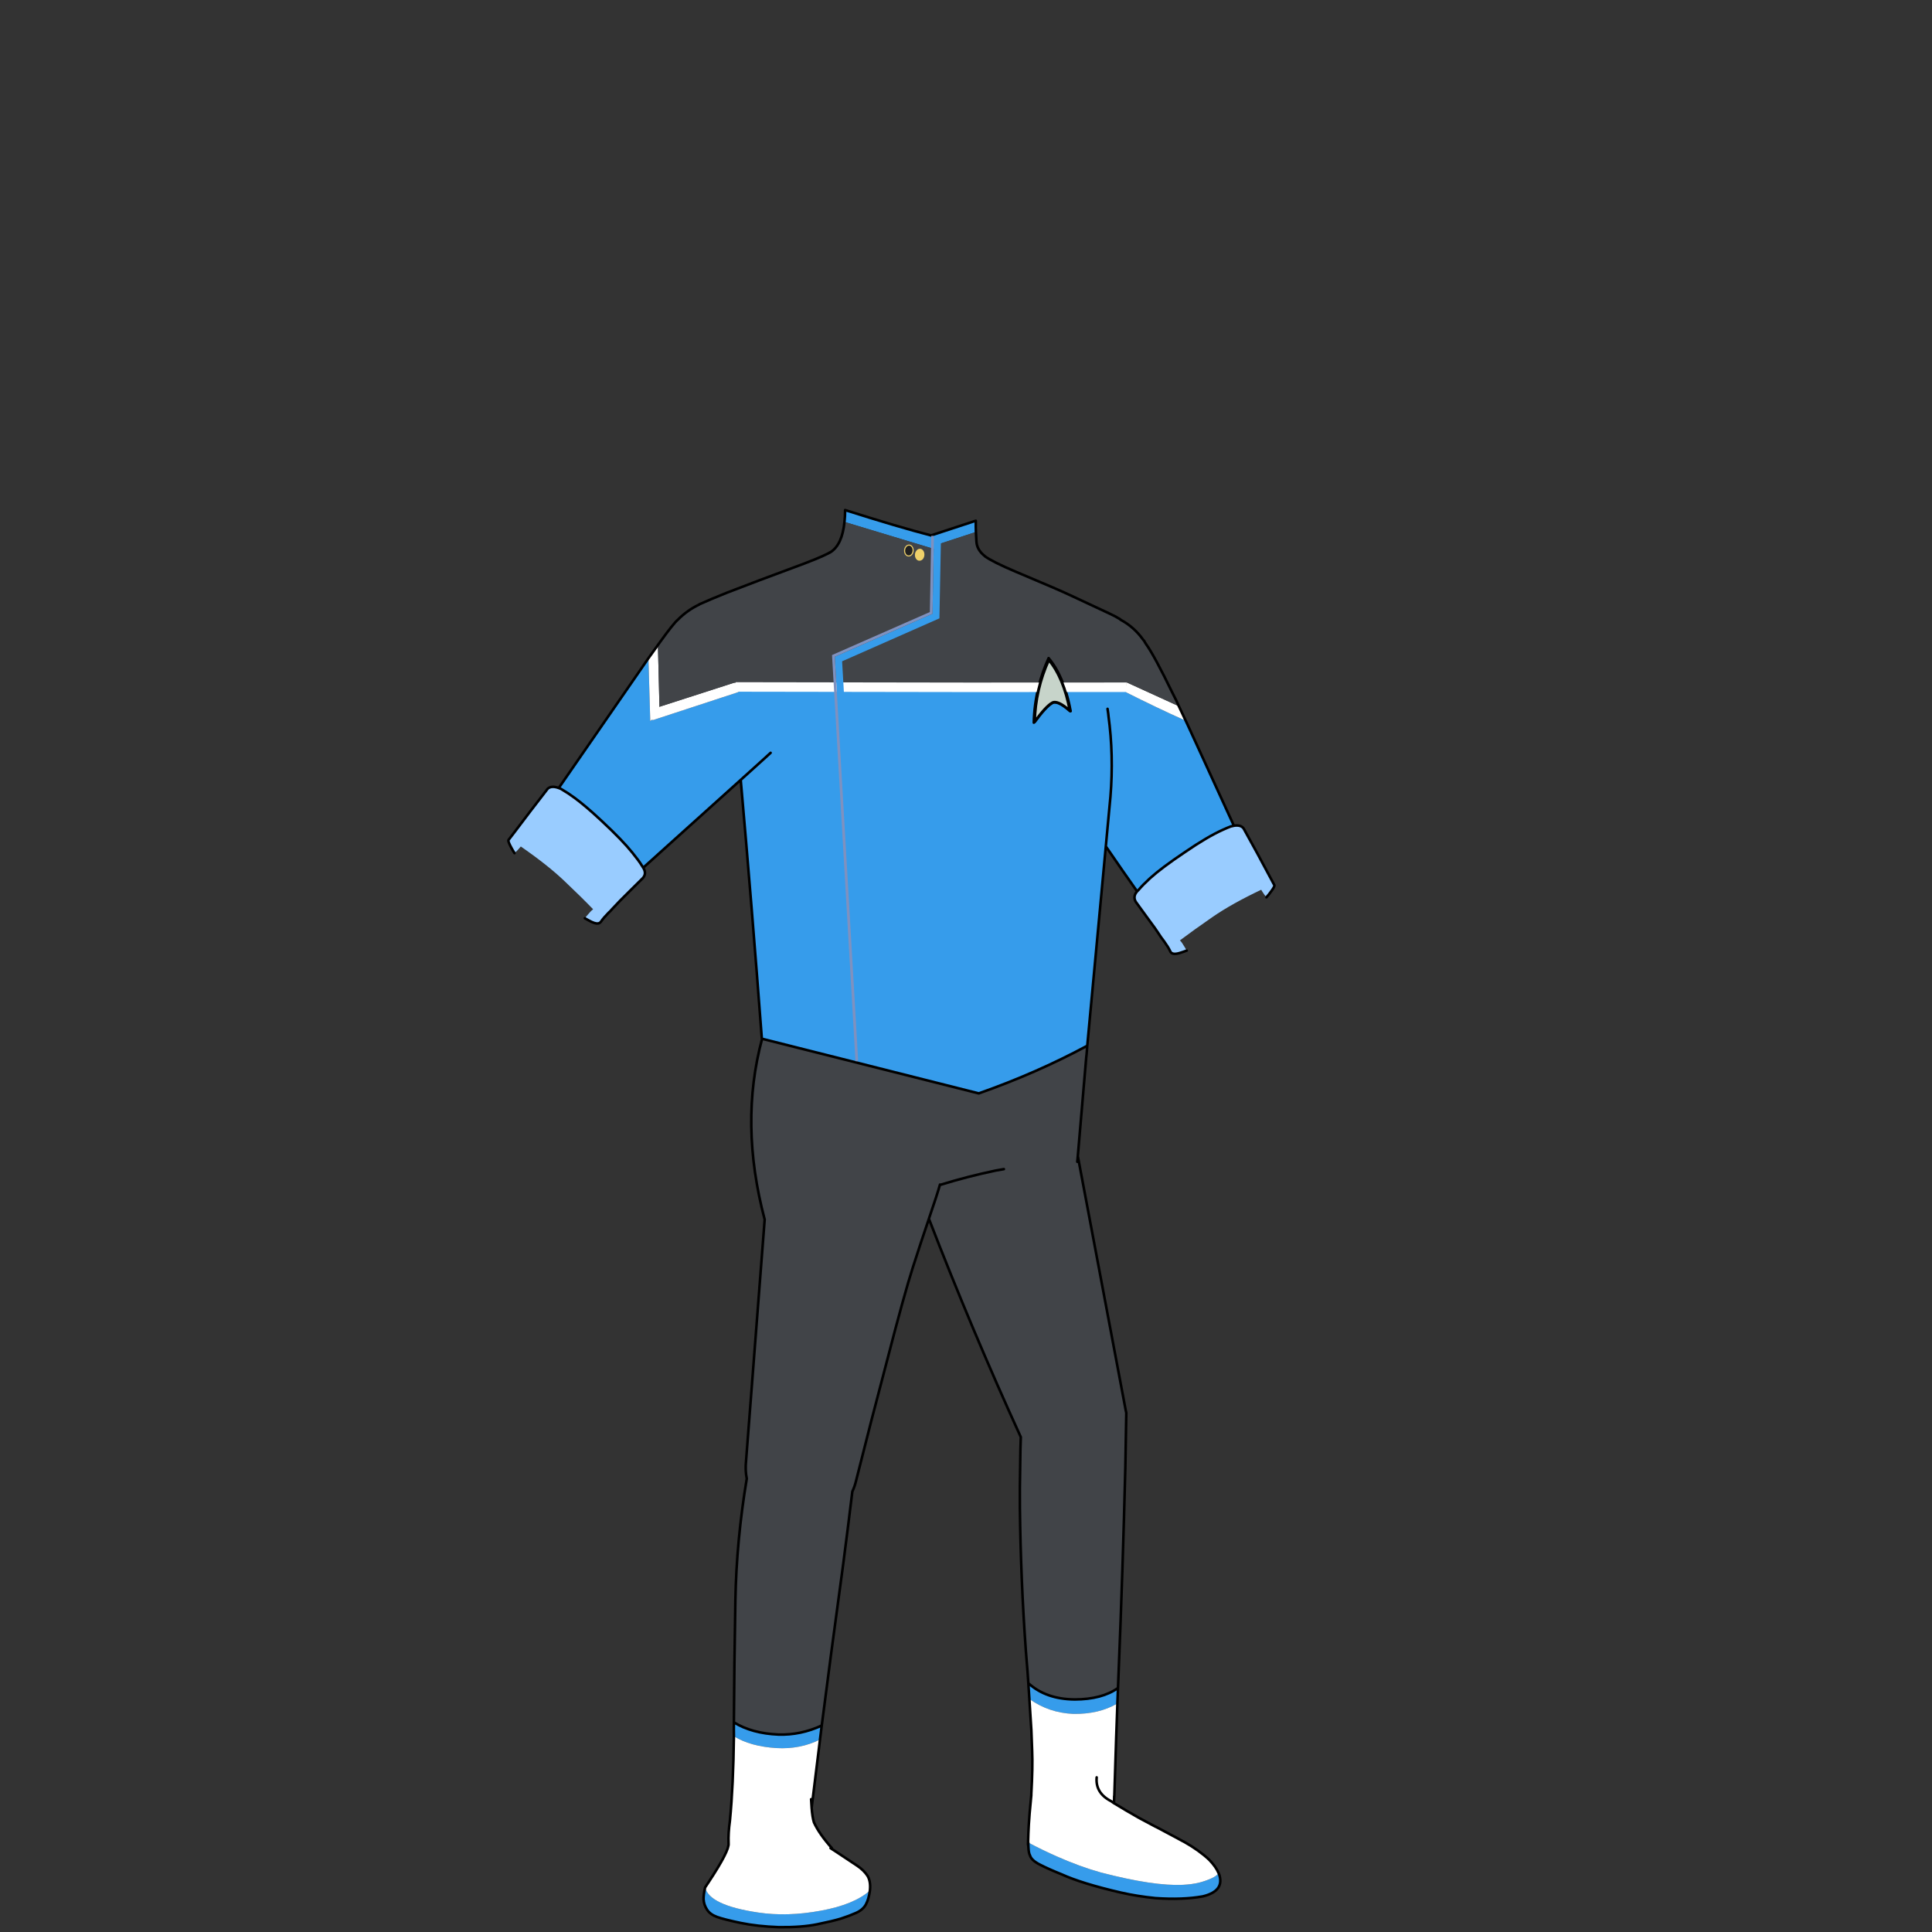 <svg xmlns="http://www.w3.org/2000/svg" xmlns:xlink="http://www.w3.org/1999/xlink" preserveAspectRatio="none" viewBox="0 0 1500 1500" fill="#7f91bf"><rect x="0" y="0" width="1500" height="1500" fill="#333333" stroke="none"/><defs><path fill="#C7D4CA" d="M-11.7 15.8q7.021-7.107 10.5-8.5 2.989-1.457 8.8 5.5Q6.944-5.026.55-15.45-8.741-1.126-11.7 15.8Z" id="style_08_color_b_svg__e"></path><path fill="none" d="M764.55 431.8q5.7 4.25 23.9 12 19.35 8.25 28.75 12.2 9.45 4.05 18.5 8.35 9.05 4.2 25.45 11.9 4.75 2.15 8.6 4.55m0 .2q10.65 5.7 17.65 15.5.15.1.25.3.4.45.8.95.2.4.4.85.55.7 1 1.55 6.5 9.1 20.45 37.85 2.2 4.35 2.95 5.85.7 1.5 2.05 4.5 5.55 11.55 14.4 31L958 641.1q5.3-.85 7.5 2.05l10.65 19.35q4.05 7.6 9.15 17.05 1.95 3.6 4.1 7.65.45 1.1-3 5.55-1.2 1.75-3.15 3.9m-61.9 41.4q-3.4 1.25-5.6 1.9-6 1.75-7.25-1.5-1.55-3.25-4.7-7.6-1.15-1.4-2.45-3.3-4.6-7.15-10.8-15.35-6.3-8.55-8.5-11.7-2.35-3.45-.25-7.05.4-.65 1.05-1.4-9.85-13.9-24.3-34.95l-14.4 154.8-.05.05q-.15 3.4-.5 6.85-.15.95-.25 2.1l-6.55 76.75L874 1094.9q.25 1.05.45 2.1-.35 17.55-.75 42.7-1.95 78.7-5.2 158.3-.2 6.25-.5 12.55-.3 6-.45 12-.5 13.3-.95 26.6-.25 5.2-1.45 45.5m-.1-.1v.75q0 2.35-.25 4.65l8.15 4.85.05.05.15.05m12.55 7.25 11.25 6q.4.2.85.4l.2.1h.05l.025.025q.044.034.125.075l.2.1q.15.1.35.2l.15.05 15.3 8.15m4.65 2.5q.4.2.75.4 11.35 6.4 19.25 13.8 5.2 5.4 7.15 10.1.1.2.3.5 5.1 13.55-12.45 17.8-15.6 2.8-36.75 1.35-14-1.4-26.6-4.25-30.35-7-46.2-14.2-10.65-4.3-16.8-7.5-6.75-3.4-7.8-7.2-1.05-1.65-1.25-6.65-.2-1-.3-2.15.25-8.95.6-15 .3-6.1 1.95-23v-.5m0-.35q1.2-20.85.65-33.75-.45-13.4-.6-15.85-.7-11.4-1.55-24.2-.35-6-.8-12.3-.35-4.3-.6-8.75-.55-7.8-1.3-16.05-4-55.35-4.65-111.15-.15-15.5.2-31.15.15-15.75.5-23.95-37.95-83.05-71.35-169.5-5.95 17.45-12.4 37.55-6.65 20.6-20.3 73.4-12.3 46.35-23.75 92.05-1.05 4.65-3 8.8-3.4 28.15-7.1 56.4-10.45 76.6-16.65 125.25-.7 5.6-1.35 10.85-.4 3.1-.75 6.2-2.65 21.4-5.75 46.75.55 7.35 1.8 11.4 4.15 9.05 13.85 19.9m-.95.1q1.9 1.2 3.95 2.55 11.45 7.55 16.65 11.05 5.15 3.45 8 7.75 2.65 4.25 2 11.1-.05.25-.05.45-.85 6.55-3.1 10.75t-7.6 6.6q-5.4 2.4-11.8 4.45-6.4 1.95-18.4 4.4-12 2.45-29.75 2.25-16.7-.6-29.75-3.3-12.95-2.7-18.3-4.65-5.35-1.95-7.7-5.6-2.5-3.7-2.75-8.1-.1-3.3 1.2-9.25.05-.25.2-.25l2.85-4.3q15.9-24.1 15.15-29.65-.3-7.95 1.05-17.45 0-.25.05-.55 2.6-26.9 3.05-65.15 0-2.7-.05-5.45.05-2.6.05-5.3.25-43.85 1.15-94.65.85-46.8 8.85-94.6-1.35-6.65-.55-13.9l14.45-187.25q-19.75-74.65-2-140.35l-.2-.05q-7.7-102.4-16.4-200.95-37.9 34.1-75.7 68.2.55.85.8 1.55 1.55 3.75-1.35 6.75-2.7 2.75-10.35 10.25-7.35 7.15-13.15 13.45-1.45 1.75-2.8 2.9-3.8 3.85-5.8 6.75-.5.8-1.2 1.2-2.05 1.2-6.25-.8-2.05-1-5.2-2.8m-54.65-50.6q-1.55-2.45-2.55-4.35-2.75-5-2.05-5.9 2.65-3.6 5.25-6.85 6.45-8.6 11.7-15.45l13.45-17.45q2.9-2.6 8.55-.55 45.65-66.1 64.1-92.7l4.15-6.05q.75-1.05 1.4-2 1.55-2.15 3.05-4.25 2.35-3.25 4.3-6 .8-1.1 1.5-2.1 10.7-14.85 14.05-17.6 7.25-7.35 16.65-11.8m-.05-.1q8.65-3.9 21.1-8.9 26.4-10.2 50.85-19.2 20.75-7.6 27.75-11.25 1.2-.65 2-1.15m.1.05q9.15-5.8 10.9-23.55.5-4.25.5-9.2 41.35 13.15 66.7 19.7l34.75-11.4q-.05 4.1.1 8.7.15 3.55.4 7.35.3 6.5 6.45 11.35m62.05 102.4q2.8 8.15 4.65 18.05-10.4-9.15-14.6-6.35-5.05 2.9-14 15.25.3-13.9 3.55-27m20.4.05q-.05-.2-.1-.35-4.8-13.85-12.35-22.8-5.1 11.15-7.9 22.8-.05.1-.05.3m52.35 123.05 3.6-38.65q2.6-32.05-1.55-62.7-.1-.8-.15-1.55l-.55-3.85m22.95 141.7q.55-.65 1.3-1.3 2.95-3.55 8.7-8.85 9.05-8.2 27.05-20.25 17.5-12 29.5-17.4 3.3-1.5 6.15-2.6 1.25-.35 2.45-.55M644.75 428.75q-.75.45-1.5.8-.3.2-.6.3M598.3 584.5l-7.8 7.1q-.2.15-.45.4-7.45 6.75-14.95 13.5m-75.7 68.2q-.45-.75-1.05-1.65-2.4-3.9-7.4-10.05-7.6-9.5-23.4-24.25-1-.95-2-1.85-10.9-10.15-19.5-16.5-2.6-1.9-5-3.5-3-1.95-5.6-3.45-.85-.4-1.65-.65m136 725.45q14.1 8.6 34.55 9.45 17.25.55 33.65-7m-7.85 63.8q-.25-3-.4-6.6M836.8 897.65l-.4 4.35m-106.6 17.7q-2.15 7.7-8.3 25.6-.15.5-.3.95m9.25-26.45q20.55-6.35 42.4-10.95l.55-.1q2.05-.4 6-1.05M591.7 806.5l168.2 42.4q44.45-15.6 84.2-36.95m-45.7 494.85q13.65 12.45 36 12.65 21.15-.05 33.6-8.9m-69.65 120q0 1.8.1 3.35m115.75-6.65q1.85 1.05 3.75 2.05.4.25.9.45m-45.7-24.85q.2.15.25.2 4.85 2.8 9.95 5.75 1.05.6 2.35 1.3m-20.9-12.2-2.1-1.5q-12.35-6.3-11.25-18.5" id="style_08_color_b_svg__b" stroke="#000" stroke-width="2" stroke-linejoin="round" stroke-linecap="round"></path><path id="style_08_color_b_svg__c" d="M874.9 533.65h-.85m1 .7h-.65" stroke="#FFF" stroke-width="2" stroke-linejoin="miter" stroke-linecap="square" stroke-miterlimit="3" fill="none"></path><path id="style_08_color_b_svg__d" d="M-1.95-.25Q-59.4-.1-194.3-.4" stroke="#FFF" stroke-width="5" stroke-linejoin="miter" stroke-linecap="square" stroke-miterlimit="3" fill="none"></path><path id="style_08_color_b_svg__f" fill="none" d="M-11.7 15.8q7.021-7.107 10.5-8.5 2.989-1.457 8.8 5.5Q6.944-5.026.55-15.45-8.741-1.126-11.7 15.8Z" stroke="#000" stroke-width="1.5" stroke-linejoin="round" stroke-linecap="round"></path><path id="style_08_color_b_svg__i" fill="none" d="M-3.304-1.972q0 1.05-.58 1.83-.58.781-1.429.826Q-6.16.728-6.74.008q-.58-.72-.58-1.77t.58-1.83q.58-.78 1.428-.824.848-.045 1.428.675.58.72.58 1.77Z" stroke="#EFD16A" stroke-width="0.5" stroke-linejoin="round" stroke-linecap="round"></path><g id="style_08_color_b_svg__a"><path fill="#161616" d="M873.15 1404.9q.2.15.25.2 4.85 2.8 9.95 5.75 1.05.6 2.35 1.3-1.2-.7-2.25-1.3-5.15-2.95-10-5.75-.05-.05-.3-.2m45.7 24.85q-.45-.2-.8-.45-1.95-1.05-3.85-2.05 1.85 1.05 3.75 2.05.4.25.9.45Z"></path><path fill="#369CEB" d="M798.35 1430.55q0 1.8.1 3.35.2 5 1.25 6.65 1.05 3.8 7.8 7.2 6.15 3.2 16.8 7.5 15.85 7.2 46.2 14.2 12.6 2.85 26.6 4.25 21.15 1.45 36.75-1.35 17.55-4.25 12.45-17.8-.2-.3-.3-.5-.75 2.15-5.45 4.3-4.7 2.1-9.85 3.4-5.3 1.25-12 1.6-22.8 1.2-64.3-9.65-16.45-4.65-33.9-12.4-10.9-4.8-22.15-10.75m69.2-108q.15-6 .45-12-12.45 8.85-33.6 8.9-22.35-.2-36-12.65.45 6.3.8 12.3 15.15 10.75 34 11.55 20.05.35 34.35-8.1m-321.3 152.05q.25 4.4 2.75 8.1 2.35 3.65 7.7 5.6 5.35 1.95 18.3 4.65 13.05 2.7 29.75 3.3 17.75.2 29.75-2.25t18.4-4.4q6.4-2.05 11.8-4.45 5.35-2.4 7.6-6.6 2.25-4.2 3.1-10.75-12.3 10.95-38.2 15.65-25.95 4.8-48.65 1.4-37.95-5.65-41.1-19.5-1.3 5.95-1.2 9.25m58.1-127.9q-20.45-.85-34.55-9.45 0 2.7-.05 5.3.05 2.75.05 5.45 12.65 7.9 33.05 9.2 18.45 1.05 33.8-6.65.65-5.25 1.35-10.85-16.4 7.55-33.65 7M757.7 413q-.15-4.6-.1-8.7l-34.75 11.4q-25.35-6.55-66.7-19.7 0 4.95-.5 9.2l72.65 21.95q-.55-2.3-1.1-4.15l30.5-10m116.7 121.35q.1-.3.15-.7h-.5q-.05.2-.05.45-.05.05-.05.1l-47.35-.1q2.8 8.15 4.65 18.05-10.4-9.15-14.6-6.35-5.05 2.9-14 15.25.3-13.9 3.55-27l-231.1-.6q.1 1.2-.5 2.25-.6 1.4-2.25 1.95l-65.9 21.6q.05-.4.2-.8-.9.7-1.8 1.3l-1.4-48.55q-.6.85-1.4 1.85l-4.15 6.05q-18.45 26.6-64.1 92.7.8.25 1.65.65 2.6 1.5 5.6 3.45 2.4 1.6 5 3.5 8.6 6.35 19.5 16.5 1 .9 2 1.85 15.8 14.75 23.4 24.25 5 6.15 7.4 10.05.6.9 1.05 1.65 37.8-34.1 75.7-68.2 7.5-6.75 14.95-13.5.25-.25.45-.4l7.8-7.1-7.8 7.1q-.2.15-.45.4-7.45 6.75-14.95 13.5 8.7 98.55 16.4 200.95l.2.05 168.2 42.4q44.45-15.6 84.2-36.95l.05-.05 14.4-154.8 3.6-38.65q2.6-32.05-1.55-62.7-.1-.8-.15-1.55l-.55-3.85.55 3.85q.05.75.15 1.55 4.15 30.65 1.55 62.7l-3.6 38.65q14.45 21.05 24.3 34.95.55-.65 1.3-1.3 2.95-3.55 8.7-8.85 9.05-8.2 27.05-20.25 17.5-12 29.5-17.4 3.3-1.5 6.15-2.6 1.25-.35 2.45-.55l-28.3-61.75q-8.85-19.45-14.4-31 .2 1.9 1.65 4.9 1.45 2.95 1.95 4.4.55 1.4.45 1.35-20.7-9.25-45.15-21.55.2-.1.05-.75-.25-1.25.05-1.95l.1-.4Z"></path><path fill="#FFF" d="M867.55 1322.55q-14.3 8.45-34.35 8.1-18.85-.8-34-11.55.85 12.8 1.55 24.2.15 2.45.6 15.85.55 12.9-.65 33.75v.85q-1.65 16.9-1.95 23-.35 6.05-.6 15 .1 1.15.3 2.15-.1-1.55-.1-3.35 11.25 5.95 22.15 10.75 17.45 7.75 33.9 12.4 41.5 10.85 64.3 9.65 6.7-.35 12-1.6 5.15-1.3 9.85-3.4 4.7-2.15 5.45-4.3-1.95-4.7-7.15-10.1-7.9-7.4-19.25-13.8-.35-.2-.75-.4-.5-.2-.9-.45-1.9-1-3.75-2.05l-15.3-8.15-.15-.05q-.2-.1-.35-.2-.1 0-.15-.05-.124-.083-.2-.15H898l-.2-.1q-.45-.2-.85-.4l-11.25-6q-1.3-.7-2.35-1.3-5.1-2.95-9.95-5.75-.05-.05-.25-.2l-.15-.05-.05-.05-8.15-4.85-2.1-1.5q-12.35-6.3-11.25-18.5-1.1 12.2 11.25 18.5l2.1 1.5q.25-2.3.25-4.65v-.75l.1.1q1.2-40.3 1.45-45.5.45-13.3.95-26.6m-264.7 34.65q-20.4-1.3-33.05-9.2-.45 38.25-3.05 65.15-.05.3-.05.55-1.35 9.5-1.05 17.45.75 5.55-15.15 29.65l-2.85 4.3q-.15 0-.2.25 3.15 13.85 41.1 19.5 22.7 3.4 48.65-1.4 25.9-4.7 38.2-15.65 0-.2.05-.45.65-6.85-2-11.1-2.85-4.3-8-7.75-5.2-3.5-16.65-11.05-2.05-1.35-3.95-2.55.5-.05.95-.1-9.7-10.85-13.85-19.9-1.25-4.05-1.8-11.4-.25-3-.4-6.6.15 3.6.4 6.6 3.1-25.35 5.75-46.75.35-3.1.75-6.2-15.35 7.7-33.8 6.65m-99.4-846.15v.15l1.4 48.55q.9-.6 1.8-1.3-.15.4-.2.8l65.9-21.6q1.65-.55 2.25-1.95.6-1.05.5-2.25-.05-.45-.2-.8-.5-1.65-2-2.25-1.2-.7-2.55-.35-.2-.05-.45.05l-56.55 18.2q-.75.2-1.35.55l-1.2-48.05q-1.95 2.75-4.3 6-1.5 2.1-3.05 4.25m371.2 19.3-.05.15q-.047 1.119 0 2.15 0 .55-.05 1h.35-.35q-.05.4-.15.7h.65-.65l-.1.4q-.3.7-.05 1.95.15.65-.05.75 24.45 12.3 45.15 21.55.1.05-.45-1.35-.5-1.45-1.95-4.4-1.45-3-1.65-4.9l-14.15-6.5h-.05l-.2-.1-26.25-12v.6Z"></path><path fill="#414448" d="M591.7 806.5q-17.75 65.7 2 140.35l-14.45 187.25q-.8 7.25.55 13.9-8 47.8-8.85 94.6-.9 50.8-1.15 94.65 14.1 8.6 34.55 9.45 17.25.55 33.65-7 6.2-48.65 16.65-125.25 3.7-28.25 7.1-56.4 1.95-4.15 3-8.8 11.45-45.7 23.75-92.05 13.65-52.8 20.3-73.4 6.45-20.1 12.4-37.55.15-.45.3-.95 6.15-17.9 8.3-25.6-2.15 7.7-8.3 25.6-.15.5-.3.95 33.4 86.45 71.35 169.5-.35 8.2-.5 23.95-.35 15.65-.2 31.15.65 55.8 4.65 111.15.75 8.25 1.3 16.05.25 4.45.6 8.75 13.65 12.45 36 12.65 21.15-.05 33.6-8.9.3-6.3.5-12.55 3.25-79.6 5.2-158.3.4-25.15.75-42.7-.2-1.05-.45-2.1l-37.2-197.25-.4 4.35.4-4.35 6.55-76.75q.1-1.15.25-2.1.35-3.45.5-6.85-39.75 21.35-84.2 36.95l-168.2-42.4m181.7 102.25q2.05-.4 6-1.05-3.95.65-6 1.05l-.55.1q-21.85 4.6-42.4 10.95 20.55-6.35 42.4-10.95l.55-.1M644.65 428.7q-.8.5-2 1.15.3-.1.6-.3.75-.35 1.5-.8-.05 0-.1-.05m191.05 35.65q-9.05-4.3-18.5-8.35-9.4-3.95-28.75-12.2-18.2-7.75-23.9-12v-.1q-6.15-4.85-6.45-11.35-.25-3.8-.4-7.35l-30.5 10q.55 1.85 1.1 4.15l-72.65-21.95q-1.75 17.75-10.9 23.55-.75.45-1.5.8-.3.2-.6.3-7 3.65-27.75 11.25-24.45 9-50.85 19.2-12.45 5-21.1 8.9 0 .05.05.1-9.4 4.45-16.65 11.8-3.35 2.75-14.05 17.6-.7 1-1.5 2.1l1.2 48.05q.6-.35 1.35-.55l56.55-18.2q.25-.1.45-.05 1.35-.35 2.55.35 1.5.6 2 2.25.15.35.2.8l231.1.6q0-.2.05-.3 2.8-11.65 7.9-22.8 7.55 8.95 12.35 22.8.05.15.1.35l47.35.1q0-.05.05-.1 0-.25.05-.45.43-1.575.55-3.15l.05-.15v-.6l26.25 12 .2.1h.05l14.15 6.5q-6.2-12.7-5-10.35-13.95-28.75-20.45-37.85-.45-.85-1-1.55-.2-.45-.4-.85-.4-.5-.8-.95-.1-.2-.25-.3-7-9.8-17.65-15.5v-.2q-3.85-2.4-8.6-4.55-16.4-7.7-25.45-11.9Z"></path><path fill="#9CF" d="M465.55 635.9q-10.9-10.15-19.5-16.5-2.6-1.9-5-3.5-3-1.95-5.6-3.45-.85-.4-1.65-.65-5.65-2.05-8.55.55L411.8 629.8q-5.25 6.85-11.7 15.45-2.6 3.25-5.25 6.85-.7.9 2.05 5.9 1 1.9 2.55 4.35.9-.8 1.8-1.65 1.55-1.6 3.1-3.5 21.1 14.6 34 26.95 13.05 12.35 22.15 21.8-1.75 1.25-5.1 5.3-.65.8-1.3 1.7 3.15 1.8 5.2 2.8 4.2 2 6.25.8.7-.4 1.2-1.2 2-2.9 5.8-6.75 1.35-1.15 2.8-2.9 5.8-6.3 13.15-13.45 7.65-7.5 10.35-10.25 2.9-3 1.35-6.75-.25-.7-.8-1.55-.45-.75-1.05-1.65-2.4-3.9-7.4-10.05-7.6-9.5-23.4-24.25-1-.95-2-1.85M958 641.1q-1.2.2-2.45.55-2.85 1.1-6.15 2.6-12 5.4-29.5 17.4-18 12.05-27.05 20.25-5.75 5.3-8.7 8.85-.75.65-1.3 1.3-.65.75-1.05 1.4-2.1 3.6.25 7.05 2.2 3.15 8.5 11.7 6.2 8.2 10.8 15.35 1.3 1.9 2.45 3.3 3.15 4.35 4.7 7.6 1.25 3.25 7.25 1.5 2.2-.65 5.6-1.9-.65-1.1-1.2-2.1-2.55-4.45-4.05-5.85 10.5-7.9 25.25-18.1 14.7-10.2 37.85-21.2.35.65.8 1.35 1.5 2.4 3.25 4.5 1.95-2.15 3.15-3.9 3.45-4.45 3-5.55-2.15-4.05-4.1-7.65-5.1-9.45-9.15-17.05l-10.65-19.35q-2.2-2.9-7.5-2.05Z"></path><path fill="#C7D4CA" d="M826.5 533.75q-4.8-13.85-12.35-22.8-5.1 11.15-7.9 22.8-.05.1-.05.3-3.25 13.1-3.55 27 8.95-12.35 14-15.25 4.2-2.8 14.6 6.35-1.85-9.9-4.65-18.05-.05-.2-.1-.35Z"></path><path fill="#FDD041" d="M874.55 533.65q.05-.45.05-1-.047-1.031 0-2.15-.12 1.575-.55 3.15h.5Z"></path></g><g id="style_08_color_b_svg__g"><path fill="#369CEB" d="m724.35 430-1.05 57.1-74.15 32.65 15.55 268.6 5.35-.3L654.7 523.2l73.85-32.6 1.15-59.05-5.35-1.55Z"></path><path d="M723.95 428h-1.6l-1.05 57.8-74.25 32.65 17.8 308.25 1.6-.05.4-1.05-2.15-37.25-15.55-268.6 74.15-32.65 1.05-57.1v-1.05l-.4-.95Z"></path></g><g id="style_08_color_b_svg__h"><path fill="#202020" d="M-6.6-3.5q-.65.75-.65 1.8T-6.6.1q.65.75 1.6.75.95 0 1.6-.75.65-.75.65-1.8t-.65-1.8q-.65-.75-1.6-.75-.95 0-1.6.75Z"></path><path fill="#EFD16A" d="M2.5-1.45Q1.75-2.3.7-2.3t-1.75.85Q-1.8-.65-1.8.5t.75 2q.7.8 1.75.8t1.8-.8q.7-.85.7-2t-.7-1.95Z"></path></g></defs><g><use xlink:href="#style_08_color_b_svg__a"></use><use xlink:href="#style_08_color_b_svg__b"></use><use xlink:href="#style_08_color_b_svg__c"></use></g><use xlink:href="#style_08_color_b_svg__d" transform="matrix(1.538 0 0 1.475 873.9 533.95)"></use><g transform="matrix(1.459 -.218 .218 1.459 816.85 534.95)"><use xlink:href="#style_08_color_b_svg__e"></use><use xlink:href="#style_08_color_b_svg__f"></use></g><use xlink:href="#style_08_color_b_svg__g" transform="matrix(1.023 0 0 1.023 -15.95 -21.8)"></use><g transform="matrix(1.473 -.077 0 1.655 712.997 429.938)"><use xlink:href="#style_08_color_b_svg__h"></use><use xlink:href="#style_08_color_b_svg__i" transform="matrix(1.12 .052 0 1 .95 .4)"></use></g></svg>